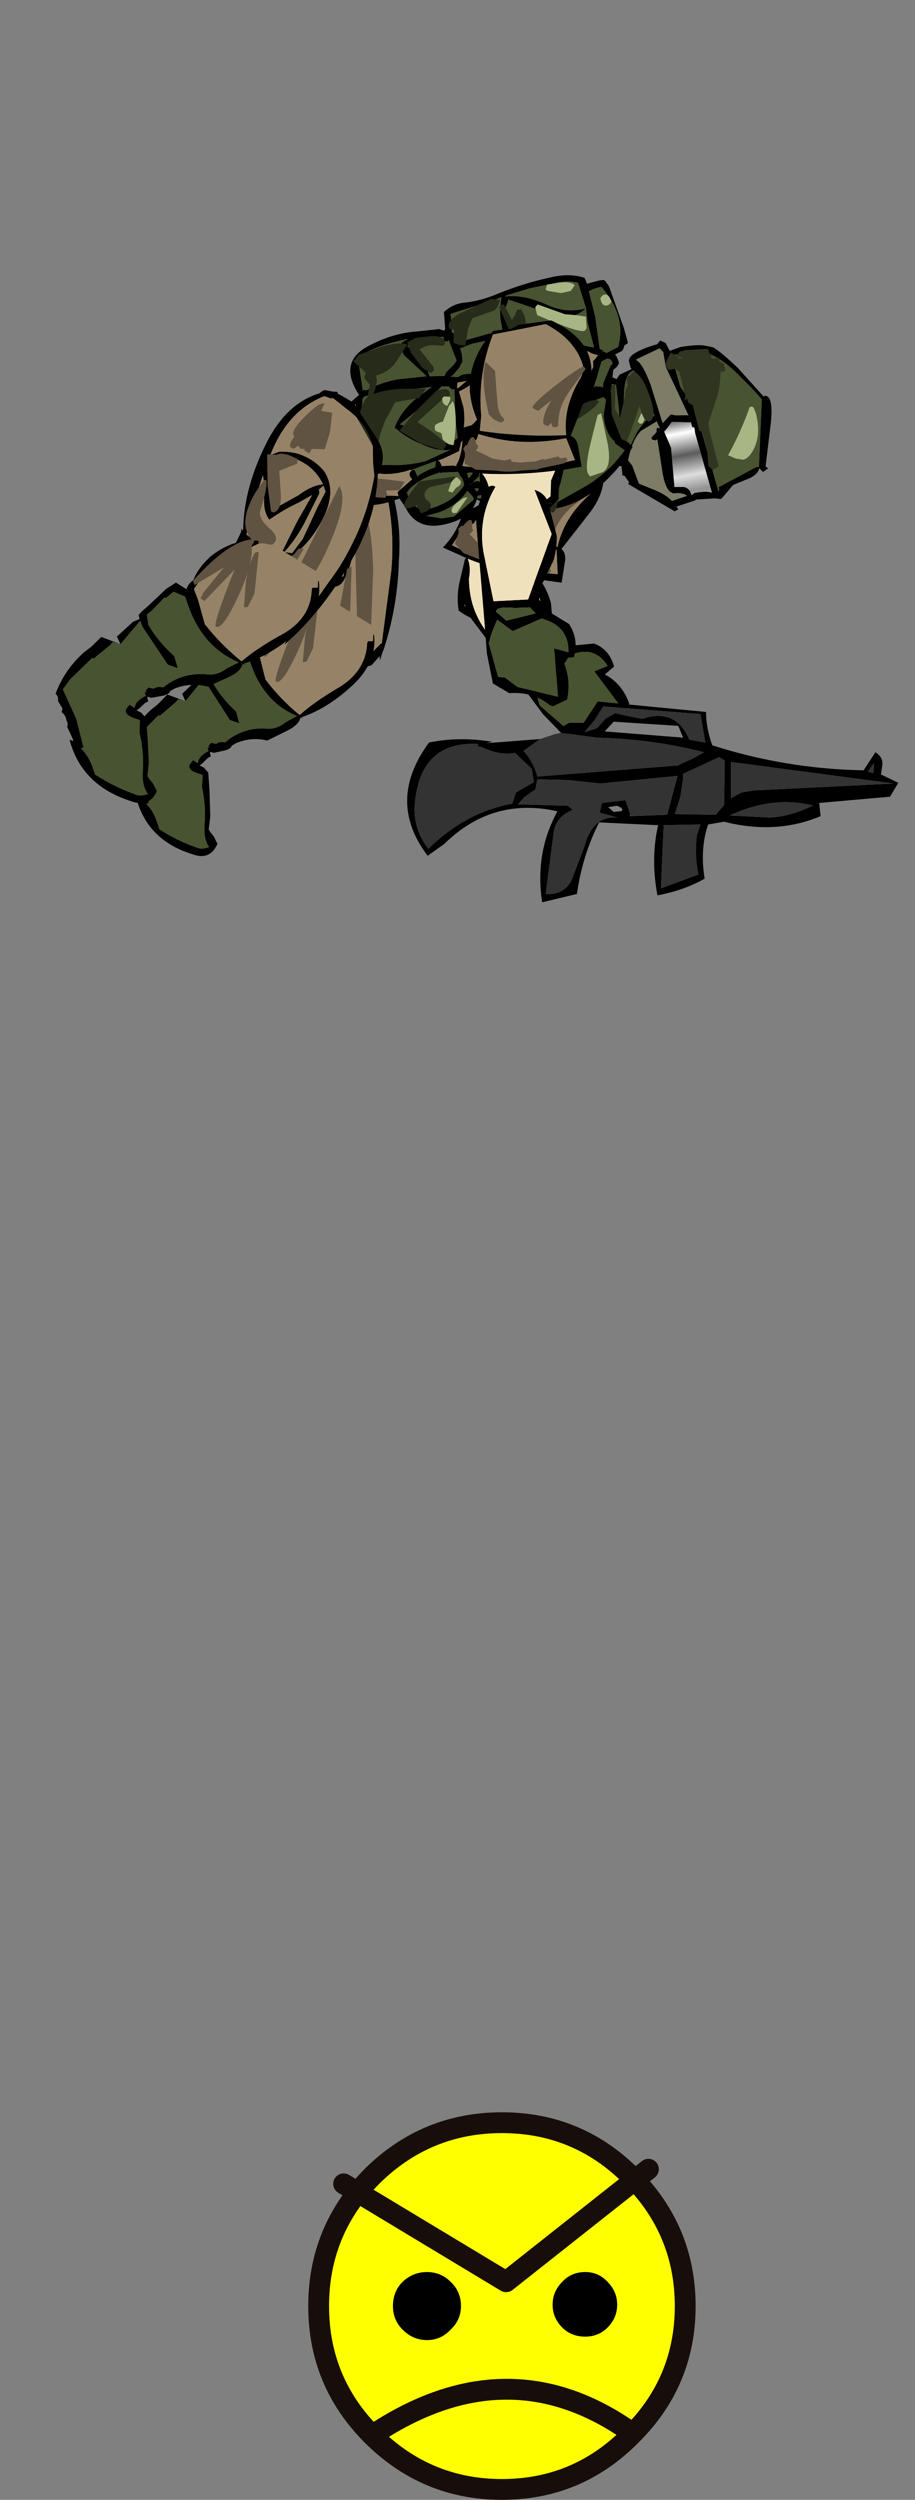 <?xml version="1.0" encoding="UTF-8" standalone="no"?>
<svg xmlns:xlink="http://www.w3.org/1999/xlink" height="1079.7px" width="395.4px" xmlns="http://www.w3.org/2000/svg">
  <rect width="100%" height="100%" fill="#808080" stroke="none"/>
  <g transform="matrix(6.0, 0.0, 0.0, 6.0, 39.9, -16.8)">
    <use height="17.3" transform="matrix(0.976, 0.071, -0.081, 0.844, 26.15, 32.8)" width="11.3" xlink:href="#sprite0"/>
    <use height="7.8" transform="matrix(0.686, 0.547, -0.614, 0.795, 29.05, 41.8)" width="16.95" xlink:href="#sprite1"/>
    <use height="15.35" transform="matrix(0.241, 0.929, -0.909, 0.268, 47.219, 25.447)" width="12.7" xlink:href="#sprite2"/>
    <use height="17.8" transform="matrix(0.882, 0.357, -0.357, 0.882, 14.571, 31.658)" width="13.35" xlink:href="#sprite3"/>
    <use height="22.2" transform="matrix(0.799, 0.391, -0.412, 0.843, 9.329, 42.234)" width="14.85" xlink:href="#sprite4"/>
    <use height="26.95" transform="matrix(0.374, 0.88, -0.848, 0.44, 35.578, 19.566)" width="17.7" xlink:href="#sprite5"/>
    <use height="17.8" transform="matrix(0.61, 0.73, -0.729, 0.61, 17.209, 29.84)" width="13.35" xlink:href="#sprite3"/>
    <use height="22.2" transform="matrix(0.852, 0.421, -0.421, 0.852, 4.61, 37.943)" width="14.85" xlink:href="#sprite4"/>
    <use height="14.45" transform="matrix(1.0, 0.0, 0.0, 1.0, 22.65, 53.3)" width="35.4" xlink:href="#sprite6"/>
    <use height="17.3" transform="matrix(0.978, -0.235, 0.189, 0.798, 23.95, 27.8)" width="11.3" xlink:href="#sprite0"/>
    <use height="7.8" transform="matrix(0.298, 0.924, -0.958, 0.303, 32.15, 36.7)" width="16.95" xlink:href="#sprite1"/>
    <use height="27.9" transform="matrix(1.0, 0.0, 0.0, 1.0, 15.55, 154.85)" width="27.9" xlink:href="#sprite7"/>
  </g>
  <defs>
    <g id="sprite0" transform="matrix(1.0, 0.0, 0.0, 1.0, 0.0, 0.0)">
      <use height="17.3" transform="matrix(1.0, 0.0, 0.0, 1.0, 0.0, 0.0)" width="11.3" xlink:href="#shape0"/>
    </g>
    <g id="shape0" transform="matrix(1.0, 0.0, 0.0, 1.0, 0.0, 0.0)">
      <path d="M4.95 0.3 Q3.2 3.45 2.8 7.0 L2.45 8.25 Q5.25 9.65 8.4 10.4 8.65 7.9 10.35 5.8 10.75 5.25 10.7 4.55 10.5 2.3 8.8 0.5 L4.95 0.3 M6.35 0.2 L6.9 0.0 9.25 0.3 Q12.55 3.5 10.55 7.25 L8.7 10.55 Q9.05 10.85 9.05 11.45 L8.95 13.4 7.65 13.3 7.2 14.4 Q6.85 14.95 6.85 15.65 L5.7 16.55 4.9 17.3 Q3.05 17.45 1.6 16.4 1.35 15.3 1.45 14.1 L1.7 12.0 1.8 11.9 0.0 11.15 Q1.1 9.6 1.25 7.65 L2.0 7.6 2.45 7.25 Q1.8 2.8 5.05 0.0 L6.35 0.2 M8.35 10.65 Q5.0 10.5 2.3 8.5 L2.1 8.9 1.75 9.2 1.5 9.1 0.65 10.9 Q4.45 12.7 8.6 12.7 L8.35 10.65 M2.0 15.95 Q4.25 17.65 5.95 15.5 L6.3 15.3 6.6 13.95 7.05 13.2 Q4.4 12.85 1.9 11.95 2.25 12.75 2.1 13.9 L2.0 15.95" fill="#000000" fill-rule="evenodd" stroke="none"/>
      <path d="M4.95 0.3 L8.8 0.5 Q10.5 2.3 10.7 4.55 10.75 5.25 10.35 5.8 8.65 7.9 8.4 10.4 5.25 9.65 2.45 8.25 L2.8 7.0 Q3.2 3.45 4.95 0.3 M8.35 10.65 L8.6 12.7 Q4.45 12.7 0.65 10.9 L1.5 9.1 1.75 9.2 2.1 8.9 2.3 8.5 Q5.0 10.5 8.35 10.65" fill="#968367" fill-rule="evenodd" stroke="none"/>
      <path d="M2.0 15.95 L2.1 13.9 Q2.25 12.75 1.9 11.95 4.4 12.85 7.05 13.2 L6.6 13.95 6.3 15.3 5.95 15.5 Q4.25 17.65 2.0 15.95" fill="#f0e1bd" fill-rule="evenodd" stroke="none"/>
      <path d="M10.85 5.15 L10.75 5.25 9.55 6.5 Q8.25 7.8 8.0 9.45 L7.85 9.5 Q7.45 9.5 7.6 9.05 L7.25 9.25 7.0 9.0 Q7.0 8.3 7.95 7.1 L6.85 7.75 6.5 7.4 Q6.5 7.05 8.45 5.95 10.35 4.9 10.75 4.9 L10.85 5.15 M4.3 4.95 L4.1 6.6 Q4.1 7.45 4.35 7.7 L4.3 7.9 4.05 8.0 3.6 7.55 3.35 7.05 Q3.35 3.75 4.0 2.5 L4.5 3.45 4.3 4.95 M1.3 9.25 L1.45 9.0 Q2.0 8.15 2.0 9.3 L2.0 9.35 2.1 9.5 2.0 9.7 1.85 9.85 2.9 10.9 3.1 11.0 3.7 11.3 4.15 11.3 4.15 11.55 4.75 11.8 5.55 11.95 5.7 12.0 5.75 12.0 5.95 12.0 6.4 11.95 6.45 12.05 7.5 12.05 7.6 12.25 8.0 12.3 8.1 12.5 7.85 12.75 7.35 12.75 7.25 12.75 6.0 12.7 5.85 12.75 5.4 12.65 4.7 12.5 Q3.7 12.4 2.95 12.0 L1.55 11.5 0.85 10.75 1.05 9.8 1.0 9.45 1.25 9.15 1.3 9.25" fill="#605342" fill-rule="evenodd" stroke="none"/>
    </g>
    <g id="sprite1" transform="matrix(1.0, 0.0, 0.0, 1.0, 0.0, 0.0)">
      <use height="7.8" transform="matrix(1.0, 0.0, 0.0, 1.0, 0.0, 0.0)" width="16.95" xlink:href="#shape1"/>
    </g>
    <g id="shape1" transform="matrix(1.0, 0.0, 0.0, 1.0, 0.0, 0.0)">
      <path d="M1.25 0.7 Q1.7 0.05 2.5 0.05 L5.0 0.2 Q5.85 0.45 6.65 0.95 L8.05 2.25 9.1 2.8 10.0 2.55 11.5 1.3 Q12.8 0.95 13.95 1.7 L13.75 2.55 Q15.35 2.3 16.8 3.1 L16.95 4.2 16.8 4.4 Q15.45 5.25 15.05 6.9 L14.0 7.8 11.75 7.55 9.15 6.95 2.7 5.5 Q1.1 5.2 0.1 3.95 -0.15 3.55 0.15 3.3 1.85 5.15 4.45 5.55 L8.2 5.95 8.85 3.55 4.75 0.5 1.25 0.7 M10.0 3.35 L9.45 3.6 9.15 4.65 Q8.6 5.9 9.0 6.0 L9.85 5.5 10.0 3.35 M12.9 2.85 L13.5 1.95 Q11.6 1.35 10.5 3.05 L10.75 5.3 9.6 6.1 Q10.25 6.7 11.05 7.2 L13.65 7.3 13.85 6.85 14.8 6.2 16.4 3.65 12.9 2.85" fill="#000000" fill-rule="evenodd" stroke="none"/>
      <path d="M1.25 0.7 L4.75 0.5 8.85 3.55 8.2 5.95 4.45 5.55 Q1.85 5.15 0.15 3.3 L0.3 1.05 1.25 0.7" fill="#f0e1bd" fill-rule="evenodd" stroke="none"/>
      <path d="M12.9 2.85 L16.4 3.65 14.8 6.2 13.85 6.85 13.65 7.3 11.05 7.2 Q10.25 6.7 9.6 6.1 L10.75 5.3 10.5 3.05 Q11.6 1.35 13.5 1.95 L12.9 2.85 M10.0 3.35 L9.85 5.5 9.0 6.0 Q8.6 5.9 9.15 4.65 L9.45 3.6 10.0 3.35" fill="#485331" fill-rule="evenodd" stroke="none"/>
    </g>
    <g id="sprite2" transform="matrix(1.0, 0.0, 0.0, 1.0, -0.4, 1.4)">
      <use height="15.35" transform="matrix(1.0, 0.0, 0.0, 1.0, 0.4, -1.4)" width="12.7" xlink:href="#shape2"/>
    </g>
    <g id="shape2" transform="matrix(1.0, 0.0, 0.0, 1.0, -0.4, 1.4)">
      <path d="M6.6 -1.05 Q6.7 -1.75 8.6 -1.05 L11.7 0.2 11.9 0.05 12.05 0.5 12.05 0.55 12.0 0.5 11.95 0.55 11.85 0.6 11.7 0.7 Q12.2 0.95 12.25 2.0 L12.35 2.95 12.95 3.85 13.1 4.1 12.9 4.6 12.9 4.65 12.6 6.0 12.65 6.0 12.7 7.55 Q12.85 7.45 12.95 7.45 L13.0 7.75 10.05 10.65 9.95 10.55 9.4 10.75 9.3 10.9 8.65 10.8 8.55 10.95 8.05 11.3 8.15 11.5 8.1 11.6 7.95 11.65 7.45 11.35 7.05 12.05 6.85 12.35 6.9 12.55 Q6.85 13.0 5.95 13.55 4.95 14.05 4.15 13.95 2.9 13.8 2.05 12.75 1.2 11.85 1.25 11.45 L1.25 11.4 1.35 11.3 Q1.75 10.1 2.25 9.5 L2.0 9.2 1.85 8.2 1.75 8.25 1.6 8.25 1.25 8.25 Q0.6 8.2 0.6 5.85 L0.4 5.55 0.7 5.2 1.35 5.05 1.3 4.2 Q1.45 2.95 1.7 2.4 L1.9 2.0 2.05 1.75 Q2.65 1.2 4.05 0.35 L6.65 -1.0 6.6 -1.05 M11.6 0.7 L6.8 -0.8 Q5.85 -0.35 4.8 0.3 2.9 1.35 2.25 2.45 L1.65 5.1 2.55 5.0 4.2 4.95 5.7 4.35 6.75 4.25 6.8 4.25 6.9 4.15 7.0 4.25 12.4 4.15 12.5 4.15 12.4 4.05 12.2 4.05 11.55 0.9 11.6 0.7 M12.45 4.65 L7.85 4.75 7.4 4.7 7.3 4.85 6.95 4.85 6.5 6.25 6.85 6.7 7.05 7.0 8.35 6.8 11.25 7.3 11.45 6.6 Q11.65 6.2 12.2 6.2 L12.1 5.95 Q12.2 5.0 12.45 4.65 M12.15 6.55 Q11.8 6.8 11.7 7.45 11.5 8.05 9.9 7.9 L7.45 7.65 7.5 7.8 7.35 8.05 7.2 8.05 6.9 7.55 6.8 7.55 6.6 7.45 6.7 7.3 6.7 7.25 6.15 7.35 6.5 8.7 Q7.0 9.55 8.35 10.2 L8.8 10.0 10.25 9.85 10.9 9.0 Q11.55 8.1 12.2 7.75 L12.15 6.55 M6.1 5.9 L6.35 5.0 6.4 4.9 5.05 5.15 2.4 5.65 1.3 5.55 0.95 5.75 1.25 7.65 1.3 7.7 Q1.6 7.3 3.35 7.1 L6.4 6.95 5.95 6.2 6.05 5.95 6.1 5.9 M2.25 7.95 L2.0 8.1 Q2.0 9.0 4.55 9.5 L6.65 10.4 7.6 10.95 7.95 10.6 7.95 10.55 8.05 10.4 6.5 9.0 Q5.65 8.05 5.7 7.4 L4.3 7.55 2.25 7.9 2.25 7.95 M1.75 11.35 L2.45 12.5 Q3.15 13.35 4.25 13.5 5.15 13.6 5.9 13.0 L6.1 12.8 6.1 12.7 7.0 11.05 Q5.45 10.05 4.45 9.9 L2.65 9.65 2.15 10.7 1.75 11.35" fill="#000000" fill-rule="evenodd" stroke="none"/>
      <path d="M11.6 0.7 L11.55 0.9 12.2 4.05 12.4 4.05 12.5 4.15 12.4 4.15 7.0 4.25 6.9 4.15 6.8 4.25 6.75 4.25 5.7 4.35 4.2 4.95 2.55 5.0 1.65 5.1 2.25 2.45 Q2.9 1.35 4.8 0.3 5.85 -0.35 6.8 -0.8 L11.6 0.7 M1.75 11.35 L2.15 10.7 2.65 9.65 4.45 9.9 Q5.45 10.05 7.0 11.05 L6.1 12.7 6.1 12.8 5.9 13.0 Q5.15 13.6 4.25 13.5 3.15 13.35 2.45 12.5 L1.75 11.35 M2.25 7.95 L2.25 7.9 4.3 7.55 5.7 7.4 Q5.65 8.05 6.5 9.0 L8.05 10.4 7.95 10.55 7.95 10.6 7.6 10.95 6.65 10.4 4.55 9.5 Q2.0 9.0 2.0 8.1 L2.25 7.95" fill="#485331" fill-rule="evenodd" stroke="none"/>
      <path d="M6.1 5.9 L6.05 5.95 5.95 6.2 6.4 6.95 3.35 7.1 Q1.6 7.3 1.3 7.7 L1.25 7.65 0.95 5.75 1.3 5.55 2.4 5.65 5.05 5.15 6.4 4.9 6.35 5.0 6.1 5.9 M12.15 6.55 L12.2 7.75 Q11.55 8.1 10.9 9.0 L10.25 9.85 8.8 10.0 8.35 10.2 Q7.0 9.55 6.5 8.7 L6.15 7.35 6.7 7.25 6.7 7.3 6.6 7.45 6.8 7.55 6.9 7.55 7.2 8.05 7.35 8.05 7.5 7.8 7.45 7.65 9.9 7.9 Q11.5 8.05 11.7 7.45 11.8 6.8 12.15 6.55" fill="#7e7b67" fill-rule="evenodd" stroke="none"/>
      <path d="M12.45 4.65 Q12.2 5.0 12.1 5.95 L12.2 6.2 Q11.65 6.2 11.45 6.6 L11.25 7.3 8.35 6.8 7.05 7.0 6.85 6.7 6.5 6.25 6.95 4.85 7.3 4.85 7.4 4.7 7.85 4.75 12.45 4.65" fill="url(#gradient0)" fill-rule="evenodd" stroke="none"/>
      <path d="M7.65 -0.1 Q9.2 -0.1 10.1 0.65 10.75 1.2 10.75 1.7 L10.5 2.25 10.1 2.75 Q8.8 1.45 7.25 0.35 L7.1 0.25 Q7.05 0.0 7.25 -0.05 L7.65 -0.1 M5.75 8.2 L6.0 8.45 5.95 8.65 5.75 8.75 5.25 8.35 5.25 8.3 5.75 8.2" fill="#a8b685" fill-rule="evenodd" stroke="none"/>
      <path d="M3.2 2.7 L3.25 2.75 3.25 2.8 3.2 2.7 M1.95 4.6 L1.9 4.6 2.05 4.25 2.1 4.2 2.15 4.55 1.95 4.6" fill="#3e4529" fill-rule="evenodd" stroke="none"/>
      <path d="M10.85 4.15 L10.45 4.4 9.35 4.2 7.85 4.2 7.75 4.4 5.75 4.4 5.5 4.65 5.15 4.7 5.25 4.95 4.95 4.75 3.8 4.75 3.05 4.75 2.75 5.0 2.7 5.5 2.35 5.65 Q2.15 5.65 1.5 5.0 L1.85 4.65 1.6 4.3 1.65 4.1 1.6 4.0 2.0 2.25 2.25 2.15 2.35 2.2 2.5 2.0 2.7 2.15 2.85 2.0 2.85 1.55 3.15 1.6 3.35 1.4 3.5 1.25 3.55 1.35 3.9 1.3 4.0 1.5 3.9 1.7 4.0 1.7 4.05 1.75 Q4.95 2.0 5.75 2.5 L7.4 3.6 8.15 3.65 10.7 3.65 10.85 4.15 M3.2 2.7 L3.25 2.8 3.25 2.75 3.2 2.7 M1.95 4.6 L2.15 4.55 2.1 4.2 2.05 4.25 1.9 4.6 1.85 4.65 1.95 4.6 M3.25 3.6 L3.1 3.4 3.3 3.7 3.25 3.6 M5.25 8.3 L4.65 8.3 6.3 9.45 7.75 10.55 7.7 10.85 7.4 10.9 6.45 10.65 7.35 11.7 6.85 11.9 7.0 12.1 Q7.0 12.55 4.6 13.25 3.3 13.25 3.25 12.15 L3.25 11.6 3.65 10.95 Q2.95 10.85 2.95 10.6 L3.1 10.3 2.6 10.0 2.6 9.7 3.55 9.95 4.35 10.2 5.05 10.0 5.1 10.0 3.65 9.2 Q3.25 9.1 3.0 8.85 L3.0 8.8 2.35 8.75 2.25 8.35 2.1 8.25 Q2.1 7.6 4.05 7.4 6.0 7.2 6.0 7.95 L5.75 8.2 5.25 8.3" fill="#2f3520" fill-rule="evenodd" stroke="none"/>
    </g>
    <linearGradient gradientTransform="matrix(0.004, 4.0E-4, -2.0E-4, 0.002, 9.45, 5.75)" gradientUnits="userSpaceOnUse" id="gradient0" spreadMethod="pad" x1="-819.2" x2="819.2">
      <stop offset="0.008" stop-color="#373737"/>
      <stop offset="0.208" stop-color="#ffffff"/>
      <stop offset="0.459" stop-color="#5c5c5c"/>
      <stop offset="0.694" stop-color="#dddddd"/>
      <stop offset="0.871" stop-color="#929292"/>
      <stop offset="1.0" stop-color="#aaaaaa"/>
    </linearGradient>
    <g id="sprite3" transform="matrix(1.0, 0.0, 0.0, 1.0, -0.55, 0.1)">
      <use height="17.8" transform="matrix(1.0, 0.0, 0.0, 1.0, 0.55, -0.1)" width="13.35" xlink:href="#shape3"/>
    </g>
    <g id="shape3" transform="matrix(1.0, 0.0, 0.0, 1.0, -0.55, 0.1)">
      <path d="M3.45 -0.05 L6.4 0.3 Q8.0 0.5 8.55 2.0 11.2 4.4 12.4 8.15 13.6 11.35 13.85 14.75 L13.85 15.0 13.9 15.7 13.75 15.35 13.75 15.4 13.45 16.25 13.2 16.45 12.35 17.05 12.15 17.3 Q8.45 18.8 6.0 14.4 L5.25 12.75 5.05 12.55 5.25 12.6 5.15 12.45 Q2.75 10.35 1.25 6.8 0.0 3.8 1.0 1.45 L1.0 1.35 1.0 1.2 1.05 1.0 1.65 0.5 Q1.7 0.35 1.85 0.35 L1.95 0.4 2.15 0.3 3.25 -0.1 3.45 -0.05 M6.55 5.7 L6.55 6.15 6.8 6.3 7.75 8.5 Q8.3 9.8 8.5 11.15 L8.45 11.25 8.95 10.8 8.65 9.5 7.5 7.05 7.0 5.85 6.55 5.7 M4.2 0.45 L3.55 0.55 1.9 0.9 1.9 1.0 1.4 1.3 Q0.45 4.15 2.2 7.3 L2.45 6.6 Q3.7 5.0 5.7 4.95 7.7 5.15 8.65 7.85 9.25 9.5 9.1 11.05 9.05 11.55 8.65 11.8 L8.6 12.05 Q7.9 12.25 7.4 12.65 6.75 13.15 6.0 12.95 L8.6 16.45 Q8.95 16.95 9.55 17.1 11.45 17.4 12.9 16.05 L13.2 15.15 13.5 14.45 13.55 14.45 12.15 9.05 Q10.95 5.15 8.45 2.25 L7.7 1.75 6.65 0.9 Q5.5 0.35 4.2 0.45 M3.0 8.7 L4.9 11.75 5.0 11.7 5.65 12.55 Q6.65 12.35 7.6 11.8 L8.4 11.35 7.35 8.95 6.55 6.8 6.35 7.9 Q6.0 9.2 5.9 10.5 5.15 10.45 4.45 9.8 L3.6 9.3 3.55 9.15 3.5 9.1 3.4 8.95 3.0 8.7 M2.55 7.45 L2.7 7.65 2.75 7.8 2.8 8.1 5.05 9.5 5.45 9.95 5.9 7.6 Q5.95 6.45 6.45 5.65 4.8 5.25 3.35 6.2 2.7 6.7 2.55 7.45" fill="#000000" fill-rule="evenodd" stroke="none"/>
      <path d="M6.55 5.7 L7.0 5.85 7.5 7.05 8.65 9.5 8.95 10.8 8.45 11.25 8.5 11.15 Q8.3 9.8 7.75 8.5 L6.8 6.3 6.55 6.15 6.55 5.7 M4.2 0.45 L5.6 0.7 6.65 0.9 7.7 1.75 8.45 2.25 Q10.95 5.15 12.15 9.05 L13.55 14.45 13.5 14.45 13.2 15.15 12.9 16.05 Q11.45 17.4 9.55 17.1 8.95 16.95 8.6 16.45 L6.0 12.95 Q6.75 13.15 7.4 12.65 7.9 12.25 8.6 12.05 L8.65 11.8 Q9.05 11.55 9.1 11.05 9.25 9.5 8.65 7.85 7.7 5.15 5.7 4.95 3.7 5.0 2.45 6.6 L2.2 7.3 Q0.45 4.15 1.4 1.3 L1.9 1.0 1.9 0.9 3.55 0.55 4.2 0.45 M2.55 7.45 Q2.7 6.7 3.35 6.2 4.8 5.25 6.45 5.65 5.95 6.45 5.9 7.6 L5.45 9.95 5.05 9.5 2.8 8.1 2.75 7.8 2.7 7.65 2.55 7.45 M3.0 8.7 L3.4 8.95 3.5 9.1 3.55 9.15 3.6 9.3 4.45 9.8 Q5.15 10.45 5.9 10.5 6.0 9.2 6.35 7.9 L6.55 6.8 7.35 8.95 8.4 11.35 7.6 11.8 Q6.65 12.35 5.65 12.55 L5.0 11.7 4.9 11.75 3.0 8.7" fill="#968367" fill-rule="evenodd" stroke="none"/>
      <path d="M3.75 2.7 L4.5 3.85 3.85 4.6 4.0 4.95 3.6 5.1 3.5 5.0 3.4 5.15 3.25 5.25 3.0 5.2 3.0 5.45 2.95 5.65 2.75 5.75 Q2.45 5.75 2.3 5.0 L2.25 5.0 Q1.65 5.0 1.6 2.5 1.6 1.8 1.85 1.65 L2.1 2.2 2.75 1.65 3.75 2.7 M4.0 6.15 L3.55 7.55 4.65 8.35 Q5.75 9.1 5.75 9.65 L5.7 9.9 5.5 10.0 3.85 8.95 2.0 7.45 2.5 6.9 Q2.5 6.65 3.05 6.25 L3.75 5.9 4.0 6.15 M3.35 8.85 L3.45 8.75 Q3.9 8.95 4.95 10.6 5.3 11.1 6.5 10.9 7.5 10.75 7.5 11.5 L7.25 11.85 7.0 12.2 6.9 12.45 6.15 12.5 Q4.95 12.5 4.15 11.1 3.6 10.15 3.35 8.85 M9.25 9.9 L10.35 12.9 11.0 15.25 10.9 15.6 10.6 15.6 Q10.45 15.6 10.45 15.8 L10.35 16.15 9.6 13.2 9.0 10.2 9.25 9.9 M9.65 16.6 L9.5 16.65 Q9.15 16.65 8.45 15.25 7.75 13.9 7.6 13.0 9.15 12.95 9.85 15.85 L9.65 16.6 M12.05 14.4 L12.35 15.45 12.25 15.6 12.1 15.65 7.35 4.8 Q8.85 4.95 10.85 9.5 L12.5 14.05 12.05 14.4" fill="#605342" fill-rule="evenodd" stroke="none"/>
    </g>
    <g id="sprite4" transform="matrix(1.0, 0.0, 0.0, 1.0, 3.1, -0.35)">
      <use height="22.2" transform="matrix(1.0, 0.0, 0.0, 1.0, -3.1, 0.35)" width="14.85" xlink:href="#shape4"/>
    </g>
    <g id="shape4" transform="matrix(1.0, 0.0, 0.0, 1.0, 3.1, -0.35)">
      <path d="M5.7 0.7 L5.4 1.05 5.35 1.15 4.8 1.35 Q4.1 2.25 3.55 3.35 3.0 4.5 2.85 5.85 L2.85 5.95 3.5 6.55 4.75 7.95 Q6.5 8.8 8.5 9.25 9.1 7.85 10.25 6.2 11.8 4.05 10.85 2.0 L10.85 1.85 11.1 1.75 11.2 1.65 11.0 1.25 11.05 1.2 Q12.35 3.1 11.15 5.75 10.2 7.95 8.7 9.35 L8.9 9.35 8.65 9.4 Q8.8 9.95 8.15 10.75 L7.05 12.1 Q5.8 12.35 4.9 13.3 L4.65 13.65 Q4.7 13.95 4.2 14.3 L3.6 14.75 3.3 14.8 3.3 14.85 3.5 15.1 3.35 15.3 3.1 15.95 3.0 16.1 3.4 16.1 3.9 16.3 4.6 17.45 5.6 19.25 5.95 20.2 6.2 20.35 6.55 20.5 7.1 20.9 Q7.15 22.3 5.7 22.45 1.8 23.05 -0.55 20.35 L-0.25 20.3 -0.4 20.15 -1.15 19.55 Q-1.2 19.25 -1.4 19.15 -1.65 18.8 -2.0 18.75 L-2.05 18.65 -2.05 18.55 -2.1 18.45 -2.65 18.1 Q-2.75 17.75 -3.05 17.7 -3.25 15.75 -2.5 13.9 L-2.2 13.3 -1.85 12.3 -0.3 12.15 -0.8 11.75 -0.2 10.2 0.15 9.8 -0.05 9.55 0.05 9.2 0.3 8.6 0.95 6.85 1.4 6.1 2.35 6.2 Q2.25 5.8 2.5 5.35 2.4 4.35 2.9 3.1 3.85 1.15 5.6 0.5 L5.7 0.7 M-0.3 12.15 L-0.9 12.25 -0.95 12.5 -1.65 14.05 -1.75 14.0 -2.55 16.25 -2.7 17.15 -0.8 18.7 0.65 20.4 0.5 20.55 Q1.35 20.8 2.2 21.7 L2.35 21.85 Q4.05 22.05 5.75 21.85 6.15 21.85 6.6 21.4 5.9 21.05 5.45 19.95 4.9 18.65 3.95 17.5 L3.6 16.7 3.5 16.65 Q2.05 16.95 2.3 16.15 L2.35 15.95 2.8 16.0 Q2.6 15.5 3.15 14.8 L2.95 14.6 3.1 14.5 2.95 14.5 3.05 14.15 3.45 14.05 Q3.6 13.75 4.05 13.65 L4.25 13.25 Q5.0 11.95 6.45 11.35 7.3 11.1 7.75 10.2 L8.35 9.4 Q5.4 9.6 3.0 7.25 L2.5 6.75 1.55 6.8 1.5 6.9 1.25 7.45 Q1.2 7.45 1.1 7.55 L0.7 8.8 0.5 9.25 0.95 9.9 Q2.15 10.7 3.75 11.15 L4.4 11.85 3.6 11.95 0.65 10.25 0.25 9.9 -0.3 12.15" fill="#000000" fill-rule="evenodd" stroke="none"/>
      <path d="M11.0 1.25 L11.2 1.65 11.1 1.75 10.85 1.85 10.85 2.0 Q11.8 4.05 10.25 6.2 9.1 7.85 8.5 9.25 6.5 8.8 4.75 7.95 L3.5 6.55 2.85 5.95 2.85 5.85 Q3.0 4.5 3.55 3.35 4.1 2.25 4.8 1.35 L5.35 1.15 5.4 1.05 5.7 0.7 Q6.2 0.3 7.0 0.4 L7.55 0.35 10.8 0.65 10.95 0.75 10.9 0.8 Q10.75 1.2 11.0 1.25" fill="#968367" fill-rule="evenodd" stroke="none"/>
      <path d="M-0.3 12.15 L0.25 9.9 0.65 10.25 3.6 11.95 4.4 11.85 3.75 11.15 Q2.15 10.7 0.95 9.9 L0.5 9.25 0.7 8.8 1.1 7.55 Q1.2 7.45 1.25 7.45 L1.5 6.9 1.55 6.8 2.5 6.75 3.0 7.25 Q5.4 9.6 8.35 9.4 L7.75 10.2 Q7.3 11.1 6.45 11.35 5.0 11.95 4.25 13.25 L4.05 13.65 Q3.6 13.75 3.45 14.05 L3.05 14.15 2.95 14.5 3.1 14.5 2.95 14.6 3.15 14.8 Q2.6 15.5 2.8 16.0 L2.35 15.95 2.3 16.15 Q2.05 16.95 3.5 16.65 L3.6 16.7 3.95 17.5 Q4.9 18.65 5.45 19.95 5.9 21.05 6.6 21.4 6.15 21.85 5.75 21.85 4.05 22.05 2.35 21.85 L2.2 21.7 Q1.35 20.8 0.5 20.55 L0.65 20.4 -0.8 18.7 -2.7 17.15 -2.55 16.25 -1.75 14.0 -1.65 14.05 -0.95 12.5 -0.9 12.25 -0.3 12.15" fill="#485331" fill-rule="evenodd" stroke="none"/>
      <path d="M5.3 1.05 Q6.1 2.35 6.1 5.55 6.1 7.75 5.6 7.75 5.3 7.75 4.95 3.25 L3.95 6.4 3.6 6.35 3.6 5.85 4.15 3.45 2.75 5.65 2.5 5.4 Q3.65 1.3 5.25 0.55 L5.35 0.75 5.3 1.05 M6.0 1.25 L7.1 4.2 7.1 5.35 6.85 5.5 6.1 3.65 Q5.75 2.4 5.75 1.55 5.75 1.35 6.0 1.25" fill="#605342" fill-rule="evenodd" stroke="none"/>
    </g>
    <g id="sprite5" transform="matrix(1.0, 0.0, 0.0, 1.0, -1.5, -3.4)">
      <use height="26.95" transform="matrix(1.0, 0.0, 0.0, 1.0, 1.5, 3.4)" width="17.7" xlink:href="#shape5"/>
    </g>
    <g id="shape5" transform="matrix(1.0, 0.0, 0.0, 1.0, -1.5, -3.4)">
      <path d="M10.25 4.55 Q8.45 3.05 5.65 3.95 L5.6 4.05 5.5 4.6 5.5 4.95 7.4 5.25 9.75 5.9 9.95 5.7 10.05 5.8 10.05 5.65 10.1 5.65 10.25 5.55 10.25 5.0 10.25 4.6 10.25 4.55 M10.65 4.4 L10.65 5.0 10.8 4.95 11.25 4.95 11.4 5.0 11.45 5.1 11.55 5.25 11.6 5.5 11.65 5.6 12.45 6.05 12.95 6.4 13.05 6.4 14.55 7.0 16.55 7.05 16.95 6.7 17.45 6.5 Q18.55 8.1 19.05 10.4 19.4 12.35 18.8 13.95 L18.9 14.15 18.7 14.25 18.5 14.6 18.55 14.3 18.5 14.3 17.4 16.75 Q16.55 18.15 15.55 18.9 16.65 19.85 16.1 21.9 15.55 24.0 13.6 24.1 L12.8 24.25 Q12.35 28.65 7.95 30.15 5.65 30.85 4.75 29.05 L4.45 27.85 Q4.35 26.25 4.65 24.8 L4.45 24.0 Q1.4 24.55 1.5 21.7 1.5 19.75 2.25 18.0 L2.8 16.55 2.8 16.5 3.05 16.25 3.1 16.15 3.0 16.05 2.0 15.7 1.85 15.65 Q1.6 14.75 1.95 13.9 2.4 12.7 2.5 11.3 2.7 9.2 3.25 7.15 3.6 5.75 4.45 4.85 L4.95 4.85 4.95 4.75 5.15 3.85 5.25 3.6 5.3 3.55 5.4 3.5 5.65 3.45 5.85 3.4 9.2 3.6 10.3 3.75 10.35 3.85 10.35 4.05 10.6 4.3 10.65 4.4 M10.65 5.65 L10.65 6.15 11.45 6.85 12.1 7.45 12.1 7.3 12.3 6.95 12.45 6.8 12.2 6.7 11.25 5.65 11.2 5.45 11.15 5.45 Q10.85 5.35 10.65 5.65 M13.1 7.05 L13.0 7.9 12.85 9.1 12.7 10.8 12.35 11.2 11.95 11.35 11.95 11.6 11.95 12.1 11.9 12.45 11.95 13.05 11.95 13.6 12.4 14.0 12.35 13.15 Q12.35 11.95 12.7 11.2 L13.1 13.05 15.15 13.45 18.5 13.85 18.55 13.75 18.45 10.95 Q18.35 8.95 17.4 7.15 L16.65 7.6 16.45 7.6 Q15.6 8.0 14.35 7.6 L13.35 6.95 13.3 7.0 13.1 7.05 M10.35 6.75 L10.3 6.65 10.25 6.5 10.1 6.2 9.85 6.5 9.2 7.05 8.7 8.15 Q8.5 8.55 8.6 9.05 9.2 9.6 10.05 10.0 L11.4 11.05 11.6 10.85 11.7 10.8 11.8 10.9 12.2 10.6 12.4 9.3 12.35 8.3 12.1 8.2 11.5 7.65 Q11.4 7.5 11.15 7.45 L10.75 6.9 10.4 6.75 10.35 6.75 M11.35 11.35 L11.4 11.2 Q10.4 10.95 9.5 10.05 L8.3 10.0 8.55 10.6 8.6 10.6 Q8.85 10.7 8.75 10.95 L9.65 11.7 11.3 12.9 11.25 12.25 11.35 11.5 11.35 11.35 M6.55 5.65 Q7.0 7.55 5.3 8.75 L4.7 9.3 3.25 10.8 3.5 11.0 3.65 11.2 5.05 11.45 7.05 11.95 7.65 12.15 8.0 10.9 8.1 10.85 7.75 10.4 8.05 9.6 8.3 9.15 Q7.95 8.6 8.45 7.6 L9.45 6.25 7.5 5.95 6.55 5.65 4.55 5.45 Q3.95 6.2 3.75 7.15 L3.25 8.95 2.9 10.85 2.95 10.9 Q3.45 9.55 4.95 8.25 6.2 7.2 6.55 5.65 M2.8 11.85 L2.2 15.25 2.95 15.45 3.05 15.45 3.45 15.7 3.7 15.55 4.4 15.55 4.4 15.4 4.85 13.2 Q5.0 12.55 5.45 12.2 L4.2 11.9 Q3.5 11.65 2.85 11.2 L2.8 11.85 M8.4 11.2 L8.2 12.35 8.15 12.35 7.75 14.1 Q7.55 15.25 7.7 16.35 L7.7 16.95 8.9 17.1 Q9.7 17.3 10.4 17.75 L10.9 17.9 11.05 18.0 11.1 18.15 11.15 18.25 11.2 18.35 11.3 18.4 11.55 18.6 11.7 18.7 11.65 20.05 11.6 20.45 11.75 20.35 12.1 20.35 12.45 19.55 12.6 19.35 Q12.1 18.95 12.2 17.9 L12.5 15.75 12.65 15.25 12.6 15.15 12.5 15.25 12.5 15.1 11.95 14.6 Q11.25 14.15 11.45 13.65 L11.4 13.3 9.4 12.15 8.45 11.2 8.4 11.2 M6.55 12.7 L5.6 12.75 5.35 13.15 4.95 14.65 4.85 15.6 5.0 15.6 Q5.45 15.65 5.85 15.85 L5.9 15.95 6.1 16.2 6.4 16.9 6.4 17.1 6.7 16.6 Q6.6 16.2 6.95 15.55 L7.2 15.05 7.25 14.3 7.3 13.85 Q7.2 13.15 6.55 12.7 M7.25 16.9 L7.3 16.95 7.45 16.95 7.25 16.1 7.05 16.8 7.25 16.9 M2.9 19.2 Q4.1 18.3 5.65 18.55 L6.15 17.5 5.95 17.25 5.75 16.6 5.55 16.2 3.9 16.15 3.95 16.3 3.75 16.5 3.6 16.45 3.5 16.4 2.8 17.9 2.6 18.45 2.6 18.5 2.65 18.45 2.85 18.75 2.85 19.15 2.85 19.2 2.9 19.2 M7.05 17.5 L7.0 17.5 6.75 18.0 7.4 19.95 7.85 22.05 7.95 21.9 9.75 20.65 10.9 19.1 10.9 19.05 11.1 18.9 11.05 18.85 10.85 18.75 10.8 18.7 10.8 18.6 10.8 18.5 10.75 18.4 9.5 18.05 7.4 17.2 7.3 17.4 7.05 17.5 M7.6 12.4 L7.05 12.35 7.45 13.05 7.6 12.4 M4.3 23.6 L4.25 23.55 4.4 23.35 Q4.35 22.2 4.75 20.85 L5.55 18.75 3.35 19.7 2.55 19.75 Q2.4 19.5 2.4 19.1 L2.45 18.95 2.35 19.1 2.1 20.15 Q1.85 21.25 1.85 22.4 L1.9 22.9 2.15 23.05 3.3 23.35 4.25 23.6 4.3 23.65 4.3 23.6 M4.95 22.75 L4.75 23.65 4.8 23.85 Q6.2 24.65 7.8 25.0 L9.9 25.4 Q9.7 24.9 10.1 24.15 10.85 22.85 11.2 21.35 L11.3 19.25 Q11.05 20.15 10.0 21.05 8.9 22.05 7.95 22.45 L7.95 22.55 Q7.05 21.75 6.65 20.05 L6.45 18.7 5.85 20.3 Q5.4 21.7 5.25 23.2 L5.2 23.25 5.0 23.05 5.0 22.75 4.95 22.7 4.95 22.75 M11.3 22.6 L11.25 22.65 Q11.05 24.05 10.3 25.1 L10.3 25.2 10.3 25.4 10.3 25.45 10.35 25.45 10.3 25.5 10.25 25.65 10.2 25.75 10.0 25.55 Q7.6 25.85 5.3 24.65 L4.95 24.5 Q5.25 25.45 5.05 26.65 L4.9 27.8 5.0 29.3 Q9.65 31.15 11.7 26.2 12.1 25.1 12.6 24.25 L12.3 24.2 11.95 22.8 Q11.45 23.0 11.35 22.6 11.3 22.35 11.5 22.35 L11.95 22.35 11.9 22.2 Q11.85 21.5 11.95 20.85 L11.55 20.6 11.3 22.6 M15.4 18.45 L15.35 18.75 15.5 18.85 Q16.05 17.5 16.85 16.2 L18.05 14.4 Q15.75 15.0 13.6 13.75 L13.15 13.55 13.1 13.55 12.85 14.75 Q13.1 15.3 12.95 16.05 L12.6 19.3 12.8 19.0 12.9 18.95 13.1 18.9 13.0 18.35 Q12.95 18.0 13.25 17.9 L13.85 17.95 14.05 18.05 14.1 18.15 14.25 18.6 14.3 18.7 Q14.25 18.5 14.35 18.3 L14.7 17.9 15.1 17.9 15.25 17.95 15.25 18.05 15.4 18.45 M13.55 18.45 L13.45 18.8 13.85 18.85 13.8 18.7 13.65 18.4 13.55 18.45 M14.35 18.95 L14.3 18.8 14.3 18.9 14.35 18.95 M15.05 18.65 Q14.85 18.3 14.8 18.6 L14.75 18.75 15.05 18.65 M13.05 19.4 L12.55 20.5 12.55 20.6 12.45 20.7 12.4 21.1 Q12.2 22.2 12.5 23.25 L12.65 23.55 Q14.55 23.85 14.65 21.55 14.75 20.4 14.15 19.35 L13.85 19.3 13.6 19.3 13.45 19.35 13.05 19.4 M14.9 22.9 L15.6 21.9 15.9 21.0 15.45 19.1 15.2 19.1 14.65 19.3 Q15.3 20.5 15.1 21.95 L14.9 22.9" fill="#000000" fill-rule="evenodd" stroke="none"/>
      <path d="M10.25 4.55 L10.25 4.6 10.25 5.0 10.25 5.55 10.1 5.65 10.05 5.65 10.05 5.8 9.95 5.7 9.75 5.9 7.4 5.25 5.5 4.95 5.5 4.6 5.6 4.05 5.65 3.95 Q8.45 3.05 10.25 4.55 M13.1 7.05 L13.3 7.0 13.35 6.95 14.35 7.6 Q15.6 8.0 16.45 7.6 L16.65 7.6 17.4 7.15 Q18.35 8.95 18.45 10.95 L18.55 13.75 18.5 13.85 15.15 13.45 13.1 13.05 12.7 11.2 Q12.35 11.95 12.35 13.15 L12.4 14.0 11.95 13.6 11.95 13.05 11.9 12.45 11.95 12.1 11.95 11.6 11.95 11.35 12.35 11.2 12.7 10.8 12.85 9.1 13.0 7.9 13.1 7.05 M10.65 5.65 Q10.85 5.35 11.15 5.45 L11.2 5.45 11.25 5.65 12.2 6.7 12.45 6.8 12.3 6.95 12.1 7.3 12.1 7.45 11.45 6.85 10.65 6.15 10.65 5.65 M2.8 11.85 L2.85 11.2 Q3.5 11.65 4.2 11.9 L5.45 12.2 Q5.0 12.55 4.85 13.2 L4.4 15.4 4.4 15.55 3.7 15.55 3.45 15.7 3.05 15.45 2.95 15.45 2.2 15.25 2.8 11.85 M6.55 5.65 Q6.2 7.2 4.95 8.25 3.45 9.55 2.95 10.9 L2.9 10.85 3.25 8.95 3.75 7.15 Q3.95 6.2 4.55 5.45 L6.55 5.65 7.5 5.95 9.45 6.25 8.45 7.6 Q7.95 8.6 8.3 9.15 L8.05 9.6 7.75 10.4 8.1 10.85 8.0 10.9 7.65 12.15 7.05 11.95 5.05 11.45 3.65 11.2 3.5 11.0 3.25 10.8 4.7 9.3 5.3 8.75 Q7.0 7.55 6.55 5.65 M11.35 11.35 L11.35 11.5 11.25 12.25 11.3 12.9 9.65 11.7 8.75 10.95 Q8.85 10.7 8.6 10.6 L8.55 10.6 8.3 10.0 9.5 10.05 Q10.4 10.95 11.4 11.2 L11.35 11.35 M6.55 12.7 Q7.2 13.15 7.3 13.85 L7.25 14.3 7.2 15.05 6.95 15.55 Q6.6 16.2 6.7 16.6 L6.4 17.1 6.4 16.9 6.1 16.2 5.9 15.95 5.85 15.85 Q5.45 15.65 5.0 15.6 L4.85 15.6 4.95 14.65 5.35 13.15 5.6 12.75 6.55 12.7 M2.6 18.45 L2.8 17.9 3.5 16.4 3.6 16.45 3.75 16.5 3.95 16.3 3.9 16.15 5.55 16.2 5.75 16.6 5.95 17.25 6.15 17.5 5.65 18.55 Q4.1 18.3 2.9 19.2 L2.85 19.15 2.85 18.75 2.65 18.45 2.6 18.45 M7.6 12.4 L7.45 13.05 7.05 12.35 7.6 12.4 M7.05 17.5 L7.3 17.4 7.4 17.2 9.5 18.05 10.75 18.4 10.8 18.5 10.8 18.6 10.8 18.7 10.85 18.75 11.05 18.85 11.1 18.9 10.9 19.05 10.9 19.1 9.75 20.65 7.95 21.9 7.85 22.05 7.4 19.95 6.75 18.0 7.0 17.5 7.05 17.5 M2.4 19.1 Q2.4 19.5 2.55 19.75 L3.35 19.7 5.55 18.75 4.75 20.85 Q4.35 22.2 4.4 23.35 L4.25 23.55 4.3 23.6 4.25 23.6 3.3 23.35 2.15 23.05 1.9 22.9 1.85 22.4 Q1.85 21.25 2.1 20.15 L2.35 19.1 2.4 19.1 M5.0 22.75 L5.0 23.05 5.2 23.25 5.25 23.2 Q5.4 21.7 5.85 20.3 L6.45 18.7 6.65 20.05 Q7.05 21.75 7.95 22.55 L7.95 22.45 Q8.9 22.05 10.0 21.05 11.05 20.15 11.3 19.25 L11.2 21.35 Q10.85 22.85 10.1 24.15 9.7 24.9 9.9 25.4 L7.8 25.0 Q6.2 24.65 4.8 23.85 L4.75 23.65 4.95 22.75 5.0 22.75 M11.35 22.6 L11.3 22.6 11.55 20.6 11.95 20.85 Q11.85 21.5 11.9 22.2 L11.95 22.35 11.5 22.35 Q11.3 22.35 11.35 22.6 M13.55 18.45 L13.65 18.4 13.8 18.7 13.85 18.85 13.45 18.8 13.55 18.45 M15.4 18.45 L15.25 18.05 15.25 17.95 15.1 17.9 14.7 17.9 14.35 18.3 Q14.25 18.5 14.3 18.7 L14.25 18.6 14.1 18.15 14.05 18.05 13.85 17.95 13.25 17.9 Q12.95 18.0 13.0 18.35 L13.1 18.9 12.9 18.95 12.8 19.0 12.6 19.3 12.95 16.05 Q13.1 15.3 12.85 14.75 L13.1 13.55 13.15 13.55 13.6 13.75 Q15.75 15.0 18.05 14.4 L16.85 16.2 Q16.05 17.5 15.5 18.85 L15.35 18.75 15.4 18.45 M14.9 22.9 L15.1 21.95 Q15.3 20.5 14.65 19.3 L15.2 19.1 15.45 19.1 15.9 21.0 15.6 21.9 14.9 22.9 M13.05 19.4 L13.45 19.35 13.6 19.3 13.85 19.3 14.15 19.35 Q14.75 20.4 14.65 21.55 14.55 23.85 12.65 23.55 L12.5 23.25 Q12.2 22.2 12.4 21.1 L12.45 20.7 12.55 20.6 12.55 20.5 13.05 19.4 M15.05 18.65 L14.75 18.75 14.8 18.6 Q14.85 18.3 15.05 18.65" fill="#485331" fill-rule="evenodd" stroke="none"/>
      <path d="M10.35 6.75 L10.4 6.75 10.75 6.9 11.15 7.45 Q11.4 7.5 11.5 7.65 L12.1 8.2 12.35 8.3 12.4 9.3 12.2 10.6 11.8 10.9 11.7 10.8 11.6 10.85 11.4 11.05 10.05 10.0 Q9.2 9.6 8.6 9.05 8.5 8.55 8.7 8.15 L9.2 7.05 9.85 6.5 10.1 6.2 10.25 6.5 10.3 6.65 10.35 6.75 M8.4 11.2 L8.45 11.2 9.4 12.15 11.4 13.3 11.45 13.65 Q11.25 14.15 11.95 14.6 L12.5 15.1 12.5 15.25 12.6 15.15 12.65 15.25 12.5 15.75 12.2 17.9 Q12.1 18.95 12.6 19.35 L12.45 19.55 12.1 20.35 11.75 20.35 11.6 20.45 11.65 20.05 11.7 18.7 11.55 18.6 11.3 18.4 11.2 18.35 11.15 18.25 11.1 18.15 11.05 18.0 10.9 17.9 10.4 17.75 Q9.7 17.3 8.9 17.1 L7.7 16.95 7.7 16.35 Q7.55 15.25 7.75 14.1 L8.15 12.35 8.2 12.35 8.4 11.2 M7.25 16.9 L7.05 16.8 7.25 16.1 7.45 16.95 7.3 16.95 7.25 16.9 M11.35 22.6 Q11.45 23.0 11.95 22.8 L12.3 24.2 12.6 24.25 Q12.1 25.1 11.7 26.2 9.65 31.15 5.0 29.3 L4.9 27.8 5.05 26.65 Q5.25 25.45 4.95 24.5 L5.3 24.65 Q7.6 25.85 10.0 25.55 L10.2 25.75 10.25 25.65 10.3 25.5 10.35 25.45 10.3 25.45 10.3 25.4 10.3 25.2 10.3 25.1 Q11.05 24.05 11.25 22.65 L11.3 22.6 11.35 22.6" fill="#968367" fill-rule="evenodd" stroke="none"/>
      <path d="M8.0 16.2 L8.0 14.95 8.35 11.75 Q9.65 11.9 11.0 13.75 L10.05 13.85 8.35 16.25 8.0 16.2 M6.2 24.85 L6.25 25.2 6.05 26.45 Q7.25 27.9 7.25 28.1 L7.1 28.45 6.65 28.65 6.0 28.45 5.6 28.25 5.35 28.35 5.25 28.5 5.0 28.05 Q5.0 24.85 6.15 24.8 L6.2 24.85 M12.25 24.0 L11.8 24.95 12.15 25.0 12.25 25.25 Q10.75 27.9 9.25 28.75 L9.0 28.5 Q9.0 27.7 11.85 23.4 L12.25 24.0" fill="#605342" fill-rule="evenodd" stroke="none"/>
      <path d="M13.25 7.5 Q13.55 8.0 13.65 9.2 13.7 10.4 14.05 11.0 14.3 11.45 16.55 12.35 18.8 13.2 19.1 13.95 L19.05 14.05 18.85 14.15 17.85 13.9 16.4 13.65 Q13.9 13.65 13.1 12.1 12.75 11.4 12.75 9.85 L12.85 8.75 Q12.85 7.65 13.25 7.5 M11.85 12.25 L11.6 12.5 Q10.4 12.5 9.35 11.6 8.5 10.85 8.5 10.5 8.5 10.05 8.85 10.15 L9.95 11.1 Q10.95 11.85 11.75 12.05 L11.85 12.25 M4.8 10.15 Q5.35 10.15 6.9 10.9 L7.5 8.85 Q7.95 7.55 8.8 7.2 L8.85 7.55 7.25 11.9 5.35 11.55 5.25 11.65 3.45 11.65 3.35 11.4 3.45 11.25 4.75 11.15 4.5 10.75 4.4 10.65 4.25 10.5 4.35 10.2 4.8 10.15 M3.3 11.7 L3.5 12.05 3.25 13.85 3.85 14.5 4.85 15.15 4.55 15.6 4.25 15.9 3.35 15.45 3.25 15.7 3.1 15.75 Q2.55 15.75 2.5 14.6 L2.6 12.0 3.0 11.4 3.3 11.7 M7.65 18.35 L8.3 20.75 Q10.1 19.55 10.85 19.4 L11.1 19.8 9.85 21.15 8.25 22.25 7.5 20.5 6.85 18.45 7.05 17.85 Q7.3 17.5 7.65 17.7 L7.7 17.8 7.5 18.15 7.6 18.35 7.65 18.35 M5.5 18.35 L4.85 18.8 3.4 19.15 2.6 19.1 2.6 18.35 3.0 17.3 Q3.25 16.6 3.85 16.4 L4.1 16.65 3.85 17.1 Q3.6 17.5 3.5 17.95 L3.5 18.45 5.15 18.0 5.4 18.05 5.5 18.35 M6.15 24.8 L5.7 24.5 Q4.95 23.85 4.85 23.4 L4.75 23.4 4.15 22.95 3.5 23.15 3.35 23.05 Q3.3 22.9 3.15 22.9 L2.0 23.4 1.75 22.8 2.0 21.05 Q2.3 19.55 2.75 19.15 L3.55 20.5 Q3.95 21.25 3.75 22.25 4.3 22.3 4.9 23.0 4.95 22.25 5.45 21.0 L6.35 19.15 6.75 19.9 6.2 21.7 7.05 22.9 Q8.0 24.0 8.65 24.2 L8.75 24.4 8.3 24.7 9.4 25.05 9.5 25.25 9.1 25.5 Q7.35 25.5 6.2 24.85 L6.15 24.8 M15.4 12.5 L15.45 12.55 16.2 12.85 16.4 12.85 Q15.9 12.5 15.4 12.5 M13.25 14.0 L13.85 14.85 13.5 16.35 13.5 17.1 14.05 17.1 14.85 16.75 15.1 17.0 14.5 17.75 13.45 17.85 13.3 18.15 13.1 18.4 Q12.75 17.95 12.75 17.0 L12.85 15.3 Q13.0 14.05 13.25 14.0 M13.5 20.15 L13.5 20.2 13.3 21.0 13.1 21.75 Q13.1 22.45 13.7 22.45 L13.95 22.35 14.15 22.25 Q14.6 22.25 14.6 22.8 L14.55 23.2 13.85 23.25 Q13.85 24.15 13.5 24.15 13.15 24.15 12.35 22.35 L13.25 19.75 13.4 19.9 13.5 20.15" fill="#262b1a" fill-rule="evenodd" stroke="none"/>
      <path d="M14.1 7.7 L16.4 8.15 Q18.1 8.55 18.1 9.35 L17.95 10.35 17.65 10.4 Q17.1 10.4 15.65 9.25 L14.1 8.0 14.1 7.7 M6.25 4.1 Q6.25 3.6 7.0 3.7 L7.1 3.95 Q7.1 4.4 6.6 4.4 L6.35 4.35 6.25 4.1 M3.6 7.65 L3.9 6.75 Q4.2 5.9 4.6 5.75 L4.85 6.2 4.65 6.95 4.0 7.85 3.85 7.9 3.6 7.65 M4.6 8.9 L6.2 7.3 6.65 6.55 7.1 5.9 7.9 6.2 8.0 6.4 Q8.0 6.85 5.3 9.25 L4.7 9.15 4.6 8.9 M7.7 17.8 L7.7 17.75 Q7.95 17.65 8.25 18.2 8.05 18.4 7.85 18.4 L7.65 18.35 7.6 18.35 7.5 18.15 7.7 17.8 M8.2 17.8 L8.1 17.7 Q8.4 17.55 9.7 18.1 10.9 18.7 11.1 18.95 L10.85 19.25 10.35 19.5 9.9 19.4 9.5 19.75 Q9.15 19.75 9.1 19.5 L9.1 19.25 9.15 18.95 9.0 18.8 8.3 18.05 8.2 17.8 M17.6 15.15 L17.55 15.55 17.1 15.65 16.4 15.4 16.35 15.15 16.6 14.85 17.55 14.8 17.6 15.15 M15.1 19.5 L15.75 20.7 15.65 20.95 15.5 21.0 Q15.25 21.0 15.1 20.45 L15.0 19.85 15.05 19.55 15.1 19.5 M13.4 19.9 L13.35 19.65 Q14.05 19.2 14.05 20.0 L14.25 20.4 14.0 20.65 13.55 20.2 13.5 20.15 13.4 19.9" fill="#a8b685" fill-rule="evenodd" stroke="none"/>
    </g>
    <g id="sprite6" transform="matrix(1.0, 0.0, 0.0, 1.0, -3.0, 0.0)">
      <use height="14.45" transform="matrix(1.0, 0.0, 0.0, 1.0, 3.0, 0.0)" width="35.4" xlink:href="#shape6"/>
    </g>
    <g id="shape6" transform="matrix(1.0, 0.0, 0.0, 1.0, -3.0, 0.0)">
      <path d="M14.1 2.25 L15.3 2.2 16.75 0.0 24.55 0.75 Q24.55 1.9 25.0 3.15 30.3 4.85 35.9 4.95 L36.75 3.65 Q37.3 4.0 37.25 4.55 L37.15 5.25 38.4 5.85 37.8 6.85 32.7 7.3 32.8 8.25 Q29.6 9.6 25.85 8.65 L24.7 8.85 Q24.1 10.6 24.45 12.75 22.95 13.6 21.05 13.95 20.55 11.3 21.1 8.9 L16.85 8.7 Q15.65 11.05 15.25 13.85 L12.75 14.45 Q12.2 10.9 13.85 7.9 9.15 6.85 5.7 10.25 L4.5 11.1 Q1.5 7.15 4.6 2.95 6.8 2.5 9.15 2.9 L8.7 3.0 12.6 2.7 11.4 3.55 Q12.1 4.3 12.4 5.4 L22.5 4.6 23.6 4.1 24.4 3.65 Q20.7 2.7 16.7 2.6 L14.1 2.25 M36.65 4.55 L36.65 4.5 36.6 4.5 36.2 5.05 36.6 5.15 36.65 4.55 M32.3 7.5 Q29.4 6.75 26.25 8.2 L29.2 8.35 Q30.7 8.25 32.2 7.5 L32.3 7.5 M25.5 4.0 L22.9 5.2 22.9 5.55 22.7 6.85 22.3 8.1 25.25 8.15 25.85 7.45 25.9 4.25 25.5 4.0 M24.15 0.9 L17.15 0.35 16.5 1.35 15.8 2.2 16.6 1.95 16.75 1.85 17.3 1.25 18.0 0.85 19.95 1.25 20.45 1.1 Q22.5 0.7 23.35 2.75 L24.5 2.95 24.15 0.9 M22.55 1.75 L17.9 1.45 17.25 2.15 22.9 2.6 22.55 1.75 M24.15 8.85 L21.5 8.9 21.3 13.45 24.0 12.45 Q23.7 11.0 23.9 9.6 L24.15 8.85 M27.1 6.55 L27.95 6.4 38.05 5.9 26.35 4.35 26.35 6.95 27.1 6.55 M19.1 8.25 L21.75 8.15 22.5 5.35 16.95 5.9 14.6 5.65 12.4 5.6 12.25 6.35 12.0 6.5 11.45 6.9 11.0 7.4 14.6 7.5 14.95 7.8 Q13.65 8.3 13.55 9.65 L13.0 13.85 Q14.25 13.95 14.85 12.9 L15.8 10.4 Q16.4 8.2 18.15 8.35 L16.9 8.0 17.05 7.3 18.75 7.1 19.1 8.15 19.05 8.25 19.1 8.25 M12.0 4.85 L10.8 3.7 Q9.6 3.9 8.35 3.25 L8.15 3.25 8.1 3.05 Q4.1 2.85 3.6 7.1 3.35 9.05 4.55 10.6 7.25 7.95 10.6 7.35 L10.85 6.55 12.15 5.8 12.0 4.85 M18.3 7.9 Q18.65 7.9 18.45 7.65 L18.15 7.5 17.5 7.6 17.9 7.95 18.3 7.9" fill="#000000" fill-rule="evenodd" stroke="none"/>
      <path d="M12.6 2.7 L13.65 2.35 14.1 2.25 16.7 2.6 Q20.7 2.7 24.4 3.65 L23.6 4.1 22.5 4.6 12.4 5.4 Q12.1 4.3 11.4 3.55 L12.6 2.7 M36.6 4.5 L36.65 4.55 36.6 5.15 36.2 5.05 36.6 4.5 M24.15 0.9 L24.5 2.95 23.35 2.75 Q22.5 0.7 20.45 1.1 L19.95 1.25 18.0 0.85 17.3 1.25 16.75 1.85 16.6 1.95 15.8 2.2 16.5 1.35 17.15 0.35 24.15 0.9 M25.5 4.0 L25.9 4.25 25.85 7.45 25.25 8.15 22.3 8.1 22.7 6.85 22.9 5.55 22.9 5.2 25.5 4.0 M32.3 7.5 L32.2 7.5 Q30.7 8.25 29.2 8.35 L26.25 8.2 Q29.4 6.75 32.3 7.5 M19.1 8.15 L18.75 7.1 17.05 7.3 16.9 8.0 18.15 8.35 Q16.4 8.2 15.8 10.4 L14.85 12.9 Q14.25 13.95 13.0 13.85 L13.55 9.65 Q13.65 8.3 14.95 7.8 L14.6 7.5 11.0 7.4 11.45 6.9 12.0 6.5 12.25 6.35 12.4 5.6 14.6 5.65 16.95 5.9 22.5 5.35 21.75 8.15 19.1 8.25 19.1 8.15 M27.1 6.55 L26.35 6.95 26.35 4.35 38.05 5.9 27.95 6.4 27.1 6.55 M24.15 8.85 L23.9 9.6 Q23.7 11.0 24.0 12.45 L21.3 13.45 21.5 8.9 24.15 8.85 M12.0 4.85 L12.15 5.8 10.85 6.55 10.6 7.35 Q7.25 7.95 4.55 10.6 3.35 9.05 3.6 7.1 4.1 2.85 8.1 3.05 L8.15 3.25 8.35 3.25 Q9.6 3.9 10.8 3.7 L12.0 4.85" fill="#333333" fill-rule="evenodd" stroke="none"/>
    </g>
    <g id="sprite7" transform="matrix(1.0, 0.0, 0.0, 1.0, 14.0, 13.8)">
      <use height="27.9" transform="matrix(1.0, 0.0, 0.0, 1.0, -14.0, -13.8)" width="27.9" xlink:href="#shape7"/>
    </g>
    <g id="shape7" transform="matrix(1.0, 0.0, 0.0, 1.0, 14.0, 13.8)">
      <path d="M-0.05 -13.05 Q5.4 -13.05 9.25 -9.2 13.15 -5.3 13.15 0.15 13.15 5.6 9.25 9.45 5.4 13.35 -0.05 13.35 -5.5 13.35 -9.4 9.45 -13.25 5.6 -13.25 0.15 -13.25 -5.3 -9.4 -9.2 -5.5 -13.05 -0.05 -13.05" fill="#ffff00" fill-rule="evenodd" stroke="none"/>
      <path d="M-0.05 -13.05 Q5.4 -13.05 9.25 -9.2 13.15 -5.3 13.15 0.15 13.15 5.6 9.25 9.45 5.4 13.35 -0.05 13.35 -5.5 13.35 -9.4 9.45 -13.25 5.6 -13.25 0.15 -13.25 -5.3 -9.4 -9.2 -5.5 -13.05 -0.05 -13.05 Z" fill="none" stroke="#170e0b" stroke-linecap="round" stroke-linejoin="round" stroke-width="1.5"/>
      <path d="M5.95 -2.3 Q6.9 -2.3 7.55 -1.6 8.25 -0.9 8.25 0.05 8.25 1.0 7.55 1.7 6.9 2.35 5.95 2.35 4.95 2.35 4.3 1.7 3.6 1.0 3.6 0.05 3.6 -0.9 4.3 -1.6 4.95 -2.3 5.95 -2.3 M-5.45 -2.3 Q-4.45 -2.3 -3.75 -1.6 -3.0 -0.9 -3.0 0.15 -3.0 1.15 -3.75 1.85 -4.45 2.6 -5.45 2.6 -6.45 2.6 -7.2 1.85 -7.9 1.15 -7.9 0.15 -7.9 -0.9 -7.2 -1.6 -6.45 -2.3 -5.45 -2.3" fill="#000000" fill-rule="evenodd" stroke="none"/>
      <path d="M-11.45 -8.65 L0.25 -1.6 10.5 -9.7 M-9.4 9.45 Q0.4 2.9 9.35 9.3" fill="none" stroke="#170e0b" stroke-linecap="round" stroke-linejoin="round" stroke-width="1.5"/>
    </g>
  </defs>
</svg>
